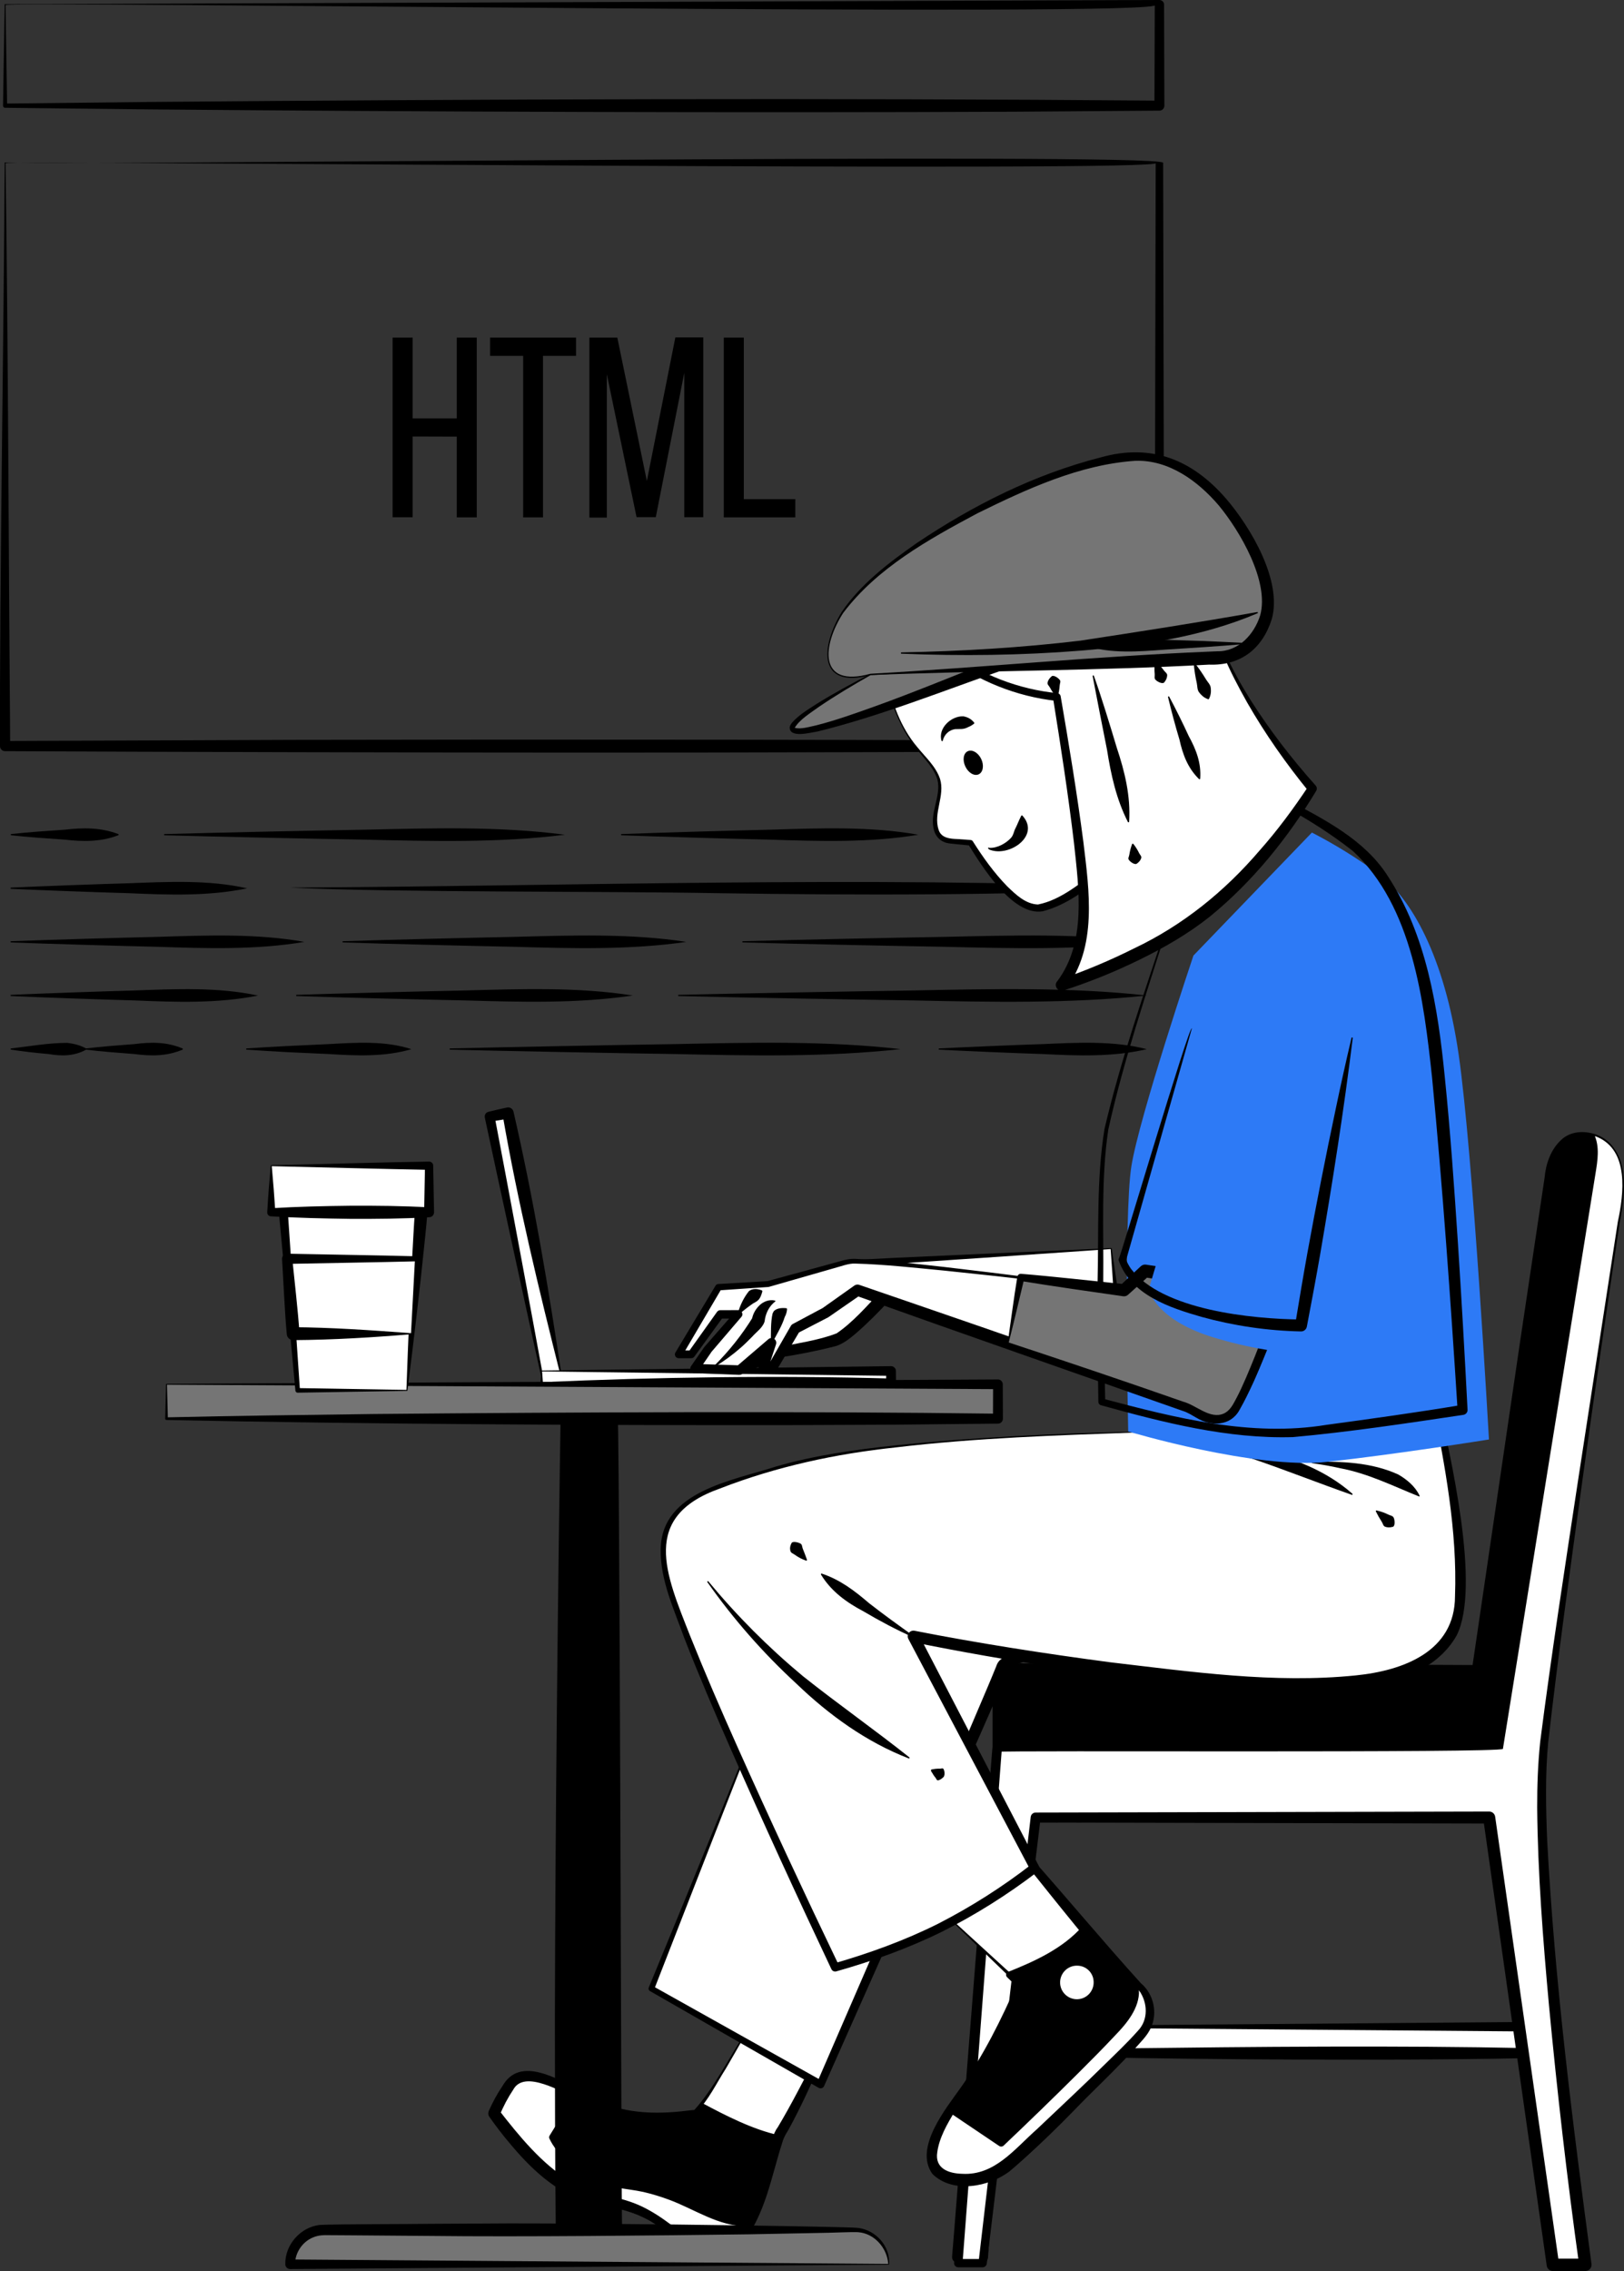 <svg width="420" height="587" viewBox="0 0 420 587" fill="none" xmlns="http://www.w3.org/2000/svg">
<rect x="0" y="0" width="420" height="587" fill="#333333" stroke="none"/>
<g clip-path="url(#clip0_1185_609)">
<path d="M1.203 1.092L299.848 0C300.506 0 301.052 0.53 301.052 1.204C301.052 1.204 301.132 27.299 301.132 27.315C301.132 28.021 300.555 28.599 299.848 28.599L262.532 28.872C191.414 29.193 109.959 28.904 38.632 28.278C38.632 28.278 1.316 27.861 1.3 27.861C1.011 27.861 0.786 27.62 0.786 27.331L1.203 1.124V1.124V1.092ZM1.428 1.317L1.845 27.299L1.316 26.769L38.632 26.351C123.152 25.613 215.505 25.307 299.848 26.014L298.564 27.299L298.645 1.204C306.028 4.56 -0.097 0.241 1.444 1.317H1.428Z" fill="black"/>
<path d="M1.204 41.976C2.167 42.923 301.004 39.294 300.812 42.088L301.133 192.84C301.133 193.547 300.555 194.125 299.849 194.125C262.612 194.318 187.803 194.559 150.582 194.527C113.41 194.527 38.472 194.366 1.3 194.157C0.578 194.157 -0.016 193.563 6.45159e-05 192.84C-0.112 148.986 1.011 86.392 1.204 41.976ZM1.429 42.2C2.103 86.585 2.263 149.179 2.632 192.84L1.316 191.524L75.949 191.235C142.429 191.09 233.369 191.17 299.849 191.556L298.565 192.84L298.886 42.088C304.84 44.609 0.145 41.446 1.429 42.2H1.445H1.429Z" fill="black"/>
<path d="M247.525 215.579C253.624 215.225 265.886 214.663 271.985 214.455C280.123 214.053 288.774 213.555 296.574 215.771C285.002 218.71 271.632 216.719 259.755 216.542L247.525 215.9C247.332 215.9 247.316 215.579 247.525 215.579Z" fill="black"/>
<path d="M160.742 215.579C170.292 215.225 189.504 214.663 199.054 214.455C211.813 214.069 225.023 213.539 237.51 215.755C224.91 217.859 211.845 217.441 199.054 217.024C189.504 216.815 170.276 216.253 160.742 215.9C160.549 215.9 160.533 215.579 160.742 215.579V215.579Z" fill="black"/>
<path d="M42.565 215.579C55.453 215.225 81.374 214.663 94.263 214.455C111.484 214.069 129.14 213.523 146.105 215.755C129.043 217.891 111.516 217.441 94.263 217.024C81.39 216.815 55.437 216.253 42.565 215.9C42.373 215.9 42.356 215.579 42.565 215.579V215.579Z" fill="black"/>
<path d="M2.873 215.579C6.853 215.129 12.648 214.728 16.724 214.455C21.427 213.909 26.017 213.844 30.576 215.579C30.72 215.627 30.72 215.852 30.576 215.9C26.017 217.634 21.427 217.57 16.74 217.024C12.664 216.751 6.902 216.349 2.905 215.9C2.729 215.9 2.712 215.595 2.905 215.579H2.873Z" fill="black"/>
<path d="M74.874 229.421C146.714 229.067 224.895 226.337 296.446 229.421C296.639 229.421 296.639 229.742 296.446 229.742C259.531 231.46 222.599 231.412 185.668 230.866C158.399 230.336 101.132 230.705 74.89 229.421H74.874Z" fill="black"/>
<path d="M2.873 229.421C10.464 229.067 25.744 228.505 33.336 228.296C43.48 227.911 54.089 227.381 63.927 229.613C53.944 231.685 43.512 231.315 33.336 230.866C25.744 230.657 10.448 230.095 2.873 229.742C2.68 229.742 2.664 229.421 2.873 229.421V229.421Z" fill="black"/>
<path d="M192.12 243.279C205.137 242.925 231.283 242.363 244.283 242.155C261.666 241.769 279.465 241.223 296.591 243.455C279.369 245.591 261.682 245.141 244.283 244.724C231.299 244.515 205.105 243.953 192.12 243.6C191.928 243.6 191.912 243.279 192.12 243.279V243.279Z" fill="black"/>
<path d="M88.725 243.279C99.784 242.925 121.981 242.363 133.04 242.155C147.806 241.769 163.005 241.223 177.499 243.455C162.893 245.575 147.838 245.141 133.04 244.724C121.997 244.515 99.752 243.953 88.725 243.6C88.533 243.6 88.517 243.279 88.725 243.279V243.279Z" fill="black"/>
<path d="M2.873 243.279C12.31 242.925 31.281 242.363 40.719 242.155C53.318 241.769 66.383 241.239 78.71 243.455C66.271 245.559 53.366 245.141 40.719 244.724C31.297 244.515 12.294 243.953 2.873 243.6C2.68 243.6 2.664 243.279 2.873 243.279V243.279Z" fill="black"/>
<path d="M175.508 257.137C190.595 256.783 220.898 256.221 235.985 256.013C256.08 255.611 276.768 255.113 296.606 257.313C276.688 259.433 256.112 259.015 235.985 258.582C220.93 258.373 190.563 257.811 175.508 257.458C175.315 257.458 175.299 257.137 175.508 257.137V257.137Z" fill="black"/>
<path d="M76.719 257.137C87.537 256.783 109.285 256.221 120.119 256.013C134.564 255.627 149.459 255.081 163.647 257.313C149.346 259.433 134.596 258.999 120.119 258.582C109.317 258.373 87.537 257.811 76.719 257.458C76.527 257.458 76.511 257.137 76.719 257.137V257.137Z" fill="black"/>
<path d="M2.873 257.137C10.818 256.783 26.771 256.221 34.732 256.013C45.341 255.627 56.416 255.097 66.72 257.329C56.272 259.417 45.373 259.032 34.732 258.582C26.803 258.373 10.818 257.811 2.873 257.458C2.68 257.458 2.664 257.137 2.873 257.137V257.137Z" fill="black"/>
<path d="M242.902 270.995C249.579 270.641 262.997 270.079 269.674 269.871C278.582 269.485 287.987 268.955 296.574 271.187C287.811 273.243 278.63 272.89 269.674 272.44C262.997 272.231 249.563 271.669 242.902 271.316C242.71 271.316 242.694 270.995 242.902 270.995V270.995Z" fill="black"/>
<path d="M116.427 270.995C130.937 270.641 160.084 270.079 174.593 269.871C193.917 269.469 213.836 268.971 232.887 271.171C213.739 273.275 193.934 272.873 174.593 272.44C160.116 272.231 130.921 271.669 116.427 271.316C116.235 271.316 116.219 270.995 116.427 270.995V270.995Z" fill="black"/>
<path d="M63.799 270.995C69.914 270.545 78.806 270.144 85.033 269.871C92.095 269.469 99.687 268.971 106.396 271.187C99.478 273.211 92.16 272.89 85.033 272.44L74.408 271.958C70.861 271.749 67.33 271.573 63.799 271.316C63.622 271.316 63.59 271.011 63.799 270.995V270.995Z" fill="black"/>
<path d="M22.262 270.995C25.857 270.545 31.073 270.144 34.733 269.871C38.97 269.325 43.111 269.26 47.188 270.995C47.332 271.043 47.332 271.268 47.188 271.316C43.095 273.05 38.97 272.986 34.733 272.44C31.057 272.167 25.873 271.765 22.278 271.316C22.101 271.3 22.085 271.011 22.278 270.995H22.262Z" fill="black"/>
<path d="M2.873 270.995C7.704 270.433 12.583 269.55 17.414 269.55C19.035 269.758 20.64 270.112 22.261 270.995C22.39 271.059 22.39 271.252 22.261 271.316C19.115 273.034 15.905 273.002 12.567 272.44C9.325 272.167 6.099 271.798 2.873 271.316C2.696 271.3 2.696 271.011 2.873 270.995V270.995Z" fill="black"/>
<path d="M106.717 112.823V133.699H101.533V87.259H106.717V108.135H118.129V87.259H123.297V133.731H118.129V112.856L106.717 112.823Z" fill="black"/>
<path d="M135.303 133.731V91.98H126.748V87.259H148.977V91.98H140.423V133.731H135.303Z" fill="black"/>
<path d="M169.602 133.667H164.626L156.938 96.733V133.779H152.428V87.259H159.651L167.291 124.321L174.658 87.211H181.88V133.683H176.969V96.364L169.602 133.667V133.667Z" fill="black"/>
<path d="M187.193 133.731V87.259H192.361V129.01H205.683V133.731H187.193V133.731Z" fill="black"/>
<path d="M145.125 355.717L140.375 356.648L126.62 288.61L131.37 287.679L145.125 355.717Z" fill="white"/>
<path d="M145.27 355.813L140.439 356.889C140.31 356.921 140.182 356.825 140.15 356.696C136.41 339.803 128.995 305.776 125.384 288.867C125.239 288.193 125.656 287.534 126.314 287.374C127.903 286.988 129.508 286.603 131.113 286.266C131.9 286.089 132.67 286.619 132.815 287.406C137.999 309.919 141.883 333.075 145.286 355.813H145.27ZM144.997 355.636C139.315 333.043 133.922 310.835 129.958 287.984L131.659 289.124C130.07 289.397 128.481 289.654 126.876 289.895L127.887 288.386C131.13 305.375 137.517 339.611 140.615 356.632L140.326 356.439L144.997 355.652V355.636Z" fill="black"/>
<path d="M230.448 354.368H140.085V357.596H230.448V354.368Z" fill="white"/>
<path d="M139.973 354.255L230.448 353.115C231.138 353.115 231.7 353.677 231.7 354.368L231.732 357.596C231.732 358.302 231.154 358.88 230.448 358.88C208.7 359.603 184.544 359.25 162.684 358.8C155.14 358.559 147.597 358.334 140.053 357.949C139.877 357.949 139.732 357.788 139.748 357.612L139.973 354.272V354.255ZM140.198 354.48L140.422 357.596L140.085 357.258C169.714 355.942 200.819 355.492 230.448 356.311L229.164 357.596L229.196 354.368L230.448 355.62L140.198 354.48Z" fill="black"/>
<path d="M395.074 523.86H255.454V530.685H395.074V523.86Z" fill="white"/>
<path d="M255.342 523.748L395.074 522.624C395.748 522.624 396.31 523.17 396.31 523.844C396.31 523.86 396.358 530.669 396.358 530.685C396.358 531.391 395.78 531.969 395.074 531.969C383.438 532.226 371.801 532.307 360.165 532.355C326.604 532.435 288.999 532.098 255.454 531.086C255.229 531.086 255.053 530.909 255.053 530.685C255.117 528.308 255.245 525.98 255.342 523.748V523.748ZM255.566 523.972L255.855 530.685L255.454 530.283C267.09 529.898 278.727 529.705 290.363 529.448C324.213 529.031 361.417 528.677 395.074 529.384L393.79 530.669L393.838 523.844L395.074 525.08L255.566 523.956V523.972Z" fill="black"/>
<path d="M416.148 313.565C416.148 313.565 402.923 418.455 399.263 450.957C395.604 483.458 409.985 585.491 409.985 585.491H401.591L385.107 469.873H261.938L254.058 583.419H247.766L258.327 451.487V437.147C258.327 434.064 260.831 431.559 263.913 431.559H381.913L400.387 302.035C400.387 302.035 402.473 289.975 412.954 293.653C423.435 297.33 416.148 313.565 416.148 313.565V313.565Z" fill="black"/>
<path d="M416.309 313.613C415.394 325.078 397.658 458.07 399.215 466.405C399.52 483.362 400.965 500.672 402.602 517.517C404.865 540.191 407.625 562.817 410.787 585.378C410.852 585.812 410.547 586.229 410.097 586.293H409.985H401.591C401.173 586.293 400.836 585.988 400.772 585.587L384.08 470.002L385.091 470.885L261.922 471.11L263.158 469.953L255.518 583.515C255.47 584.302 254.796 584.896 254.026 584.913H247.734C246.867 584.913 246.161 584.158 246.225 583.291C246.289 583.323 256.674 450.909 256.69 451.471C256.69 448.548 256.69 441.065 256.69 438.239C256.257 433.229 260.012 429.503 265.02 429.937C293.589 429.937 352.702 430.258 381.865 430.37L380.693 431.382L393.132 346.74L399.456 304.444C399.761 300.927 401.013 297.137 403.789 294.6C406.598 291.967 410.996 292.175 414.222 293.893C421.3 297.78 418.732 307.575 416.244 313.597L416.309 313.613ZM416.004 313.532C418.764 306.949 420.851 295.547 411.542 293.653C405.876 292.031 401.863 296.848 400.9 302.003L400.547 304.636L394.801 347.013L383.085 431.735C383.004 432.329 382.491 432.747 381.913 432.747C353.665 432.843 294.921 433.164 267.267 433.181H265.068H263.961C263.672 433.181 263.431 433.213 263.158 433.261C261.328 433.582 259.9 435.316 259.932 437.179V438.287V442.703V451.519V451.647L249.275 583.58L247.766 581.958H254.058L252.565 583.339L260.686 469.809C260.735 469.15 261.28 468.653 261.922 468.653L385.091 468.877C385.605 468.877 386.038 469.263 386.102 469.761L402.377 585.41L401.558 584.704H409.953L409.15 585.635C406.101 563.025 403.436 540.384 401.27 517.662C399.697 500.785 398.348 483.41 398.108 466.421C396.117 463.097 415.249 321.995 415.939 313.532H416.004Z" fill="black"/>
<path d="M413.002 293.653C412.729 293.54 412.456 293.46 412.167 293.38C412.97 294.985 413.451 297.78 412.488 303.014C410.386 314.56 388.253 451.952 388.253 451.952H258.247L247.83 584.945H254.122L267.829 469.777H385.123L401.606 585.394H410.001C410.001 585.394 395.556 483.378 399.279 450.86C403.003 418.343 418.636 315.861 418.636 315.861C418.636 315.861 423.499 297.314 413.002 293.653V293.653Z" fill="white"/>
<path d="M412.954 293.813L412.135 293.54L412.328 293.315C413.756 296.463 413.163 300.028 412.633 303.303C406.1 343.673 395.267 411.02 388.686 452.033C388.654 453.157 258.696 452.386 258.263 452.803L259.097 452.033L248.921 585.041L247.846 583.885H254.138L253.062 584.832L266.561 469.632C266.641 468.974 267.203 468.492 267.845 468.492L385.139 468.235C385.925 468.235 386.567 468.813 386.68 469.568L403.211 585.186L401.622 583.805H410.017L408.428 585.635C405.282 563.186 402.714 540.705 400.579 518.143C399.054 501.379 397.69 484.1 397.546 467.223C397.53 461.523 397.738 455.806 398.332 450.138C401.221 427.657 404.688 405.304 408.075 382.935L418.395 315.845C419.968 308.538 421.364 297.282 412.954 293.829V293.813ZM413.066 293.508C421.717 296.912 420.433 308.587 418.892 315.909C415.586 338.294 412.264 360.679 409.182 383.096C406.1 405.513 402.955 427.93 400.387 450.379C399.616 458.488 399.793 467.48 400.13 475.638C402.056 512.298 406.726 548.814 411.59 585.169C411.734 586.117 410.964 587 410.001 587H401.606C400.804 587 400.13 586.406 400.017 585.619L383.582 470.002L385.123 471.334L267.829 471.077L269.113 469.937L255.197 585.073C255.133 585.619 254.667 586.037 254.122 586.037H247.83C247.204 586.037 246.707 585.507 246.755 584.88L257.412 451.904C257.444 451.471 257.813 451.133 258.247 451.133L388.253 451.551L387.835 451.904C394.593 410.715 405.651 343.866 412.28 303.255C412.809 300.044 413.403 296.527 412.023 293.46C411.959 293.348 412.087 293.187 412.216 293.235L413.066 293.508V293.508Z" fill="black"/>
<path d="M287.378 322.718L221.781 326.443L192.521 343.368L186.743 353.276L191.269 354.095L201.59 349.55C201.59 349.55 213.146 347.495 216.452 346.259C219.758 345.022 228.795 335.098 228.795 335.098L289.785 345.006L287.378 322.718V322.718Z" fill="white"/>
<path d="M287.281 322.846C287.281 322.846 220.561 327.471 222.214 327.182L193.083 344.332L193.484 343.93L187.787 353.886L186.968 352.104L191.494 352.891L190.772 352.971L201.044 348.33C206.1 347.142 211.541 346.516 216.372 344.637C220.545 341.794 224.092 337.684 227.575 334.006C227.96 333.589 228.522 333.412 229.035 333.492C243.753 335.741 259.98 338.647 274.714 341.281C279.786 342.164 284.842 343.175 289.898 344.107L288.838 345.118C288.212 337.892 287.811 330.522 287.233 322.846H287.281ZM287.49 322.605C288.517 329.799 289.721 337.282 290.7 344.91C290.764 345.408 290.411 345.857 289.914 345.921C284.713 345.279 279.513 344.54 274.329 343.786C259.483 341.618 243.224 339.225 228.522 336.704L229.982 336.19C227.19 339.161 224.381 342.035 221.283 344.701C219.791 345.986 217.672 347.656 215.65 348.057C211.557 349.133 205.105 350.369 202.119 350.771L191.751 355.219C191.526 355.315 191.269 355.347 191.029 355.299L186.503 354.448C185.7 354.32 185.251 353.356 185.684 352.666L191.542 342.806C191.639 342.629 191.783 342.501 191.944 342.405L221.331 325.704C221.588 325.399 287.121 322.702 287.458 322.589L287.49 322.605Z" fill="black"/>
<path d="M192.762 525.546C192.762 525.546 181.206 545.779 179.553 545.779C177.899 545.779 164.514 548.75 153.872 543.387C143.231 538.023 135.302 533.896 131.996 538.842C130.343 541.155 128.963 543.644 127.871 546.277C127.871 546.277 137.774 560.312 146.858 565.258C155.943 570.203 159.827 567.65 169.329 573.014C178.83 578.377 179.649 582.504 187.481 580.866C195.314 579.228 199.872 554.033 201.926 551.143C203.981 548.252 211.781 532.146 211.781 532.146L192.762 525.546Z" fill="white"/>
<path d="M192.826 525.707C192.906 525.691 192.858 525.707 192.826 525.771L192.746 525.915L192.585 526.205C191.317 528.485 189.07 532.339 187.738 534.635C185.282 538.473 183.276 542.776 180.034 546.052C179.858 546.213 179.44 546.229 179.232 546.245L177.964 546.422C172.795 547.192 167.515 547.465 162.299 546.678C153.632 545.603 146.602 539.34 138.143 537.686C136.57 537.429 134.933 537.461 133.826 538.296C132.799 539.083 131.884 540.737 131.033 542.134C130.198 543.595 129.46 545.105 128.818 546.662L128.706 545.683C136.362 555.848 145.59 566.43 159.041 567.795C164.385 568.662 169.569 571.103 174.047 574.122C178.253 576.851 181.735 580.802 187.016 579.244C188.669 578.939 190.29 576.884 191.51 574.78C195.218 568.1 197.127 560.199 199.679 552.829C199.984 551.978 200.546 550.581 201.124 549.874C204.655 543.981 207.753 537.814 210.979 531.728L211.492 532.965C206.212 530.942 198.203 527.81 192.826 525.675V525.707ZM192.714 525.402L202.28 528.276C205.522 529.239 208.796 530.251 212.086 531.311C212.552 531.455 212.792 531.953 212.648 532.403C209.871 538.473 207.159 544.575 203.933 550.452C203.243 551.592 202.681 552.459 202.328 553.76C199.455 562.608 197.978 572.419 191.863 579.983C188.942 583.483 182.698 583.66 178.878 581.348C174.24 578.345 170.629 575.005 165.717 572.821C160.983 570.46 155.638 570.38 150.646 568.405C148.094 567.409 145.639 566.125 143.408 564.503C136.923 559.637 131.771 553.375 127.037 546.871C126.828 546.582 126.796 546.213 126.924 545.892C128.497 542.6 129.926 539.228 132.75 536.771C138.4 533.35 147.661 539.725 152.941 542.102C160.485 546.357 169.425 546.598 177.835 545.538C178.076 545.522 179.28 545.362 179.504 545.378C179.649 545.33 179.456 545.41 179.585 545.346C184.464 539.998 188.749 531.568 192.714 525.434V525.402Z" fill="black"/>
<path d="M181.543 543.692C180.596 544.976 179.938 545.779 179.553 545.779C177.948 545.779 164.514 548.75 153.873 543.387C143.232 538.023 135.303 533.896 131.996 538.842C130.343 541.155 128.963 543.644 127.872 546.277C127.872 546.277 137.775 560.312 146.859 565.258C155.943 570.203 159.827 567.65 169.329 573.014C178.831 578.377 179.649 582.504 187.482 580.866C194.432 579.389 198.717 559.493 201.124 552.941C193.998 551.11 186.358 546.759 181.543 543.692V543.692Z" fill="black"/>
<path d="M181.575 543.852C181.222 544.479 180.387 545.731 179.617 545.972C178.012 546.132 176.439 546.422 174.834 546.582C167.162 547.417 159.009 546.919 152.091 543.13C149.78 542.006 147.469 540.898 145.141 539.886C141.626 538.569 137.502 536.337 133.922 538.104C131.499 540.32 130.086 543.676 128.754 546.646L128.658 545.731C136.185 555.575 145.157 566.141 158.206 567.634C164.787 568.582 171.03 571.729 176.343 575.663C179.649 578.184 182.651 580.384 186.808 579.324C193.581 577.446 197.32 559.011 200.129 552.588L200.867 553.985C193.837 551.817 187.45 548.188 181.575 543.852V543.852ZM181.511 543.531C187.738 546.855 194.512 550.34 201.381 551.897C202.007 552.026 202.344 552.716 202.119 553.294C200.9 557.309 199.872 561.548 198.556 565.691C196.807 570.814 195.186 576.659 191.029 580.721C189.103 582.52 186.406 582.889 183.806 582.857C177.819 582.472 174.112 577.237 169.201 574.716C161.93 569.786 152.492 570.637 145.206 565.675C141.386 563.266 138.24 560.167 135.287 556.972C132.333 553.76 129.637 550.372 127.085 546.807C126.892 546.534 126.86 546.181 126.989 545.892C132.012 534.892 134.548 533.527 145.703 538.617C148.046 539.709 150.342 540.898 152.621 542.086C159.282 545.972 167.226 546.662 174.786 546.052C176.375 545.94 177.98 545.683 179.569 545.57C180.404 545.169 180.805 544.222 181.511 543.531V543.531Z" fill="black"/>
<path d="M187.385 580.866C187.626 580.802 187.851 580.737 188.075 580.641C188.156 580.609 188.236 580.577 188.3 580.545L188.749 580.32L189.006 580.159L189.407 579.886L189.664 579.678L190.05 579.34L190.29 579.099C190.435 578.971 190.563 578.826 190.691 578.682L190.916 578.425C191.045 578.264 191.189 578.104 191.317 577.927L191.51 577.686L191.976 577.012L192.088 576.851C192.409 576.37 192.714 575.84 193.019 575.246C184.994 575.246 179.537 570.187 170.886 567.217C160.164 563.507 159.554 566.494 151.722 561.114C143.889 555.735 143.055 552.459 143.055 552.459L150.004 541.476C141.225 537.14 134.821 534.474 131.916 538.826C130.263 541.138 128.882 543.627 127.791 546.261C127.791 546.261 137.694 560.296 146.778 565.241C155.863 570.187 159.747 567.634 169.249 572.997C178.75 578.361 179.553 582.504 187.385 580.866Z" fill="white"/>
<path d="M187.353 580.705C189.985 579.999 191.59 577.461 192.874 575.165L193.019 575.406C185.78 575.438 179.649 571.022 173.101 568.597C170.918 567.779 168.687 567.104 166.44 566.574C161.882 565.563 156.681 565.659 152.701 562.801C148.656 560.071 144.194 557.325 142.06 552.716C141.979 552.459 142.011 552.202 142.14 551.994L142.188 551.913L149.025 540.849L149.491 542.519C145.334 540.849 135.672 534.795 132.751 540.095C131.338 542.214 130.134 544.478 129.187 546.855L129.027 545.394C134.307 552.17 140.037 559.204 147.356 563.732C152.444 566.96 158.254 567.297 163.888 569.416C169.618 571.568 174.256 575.631 179.023 579.212C181.415 581.059 184.464 581.332 187.353 580.721V580.705ZM187.417 581.026C184.48 581.765 181.222 581.508 178.654 579.774C173.743 576.514 168.863 573.029 163.198 571.408C160.453 570.557 157.564 570.332 154.547 569.705C145.221 568.052 137.951 561.291 132.109 554.322C130.134 552.01 128.305 549.633 126.539 547.112C126.234 546.678 126.202 546.132 126.395 545.667C127.374 543.419 128.545 541.251 129.926 539.227C134.548 531.038 144.563 537.734 150.55 540.432C151.16 540.737 151.369 541.524 151 542.086L143.937 552.989L144.066 552.186C146.056 556.104 150.085 558.834 153.632 561.307C157.548 564.182 162.235 564.037 166.761 565.273C176.054 567.233 183.373 574.844 193.035 575.069C193.147 575.069 193.244 575.197 193.179 575.31C191.863 577.67 190.178 580.288 187.433 581.01L187.417 581.026Z" fill="black"/>
<path d="M205.137 422.341L168.446 513.984L212.183 538.762C212.183 538.762 258.728 433.084 259.21 431.013C259.691 428.941 267.877 426.886 267.877 426.886L301.261 431.446C301.261 431.446 250.928 409.158 236.082 405.85C221.235 402.542 211.316 405.015 205.137 422.341V422.341Z" fill="white"/>
<path d="M205.297 422.405C194.897 447.986 179.328 488.291 169.152 514.273L168.831 513.342L212.696 537.895L211.284 538.36L236.627 479.925C240.816 470.194 251.457 445.449 255.438 436.023C255.903 434.915 257.236 431.751 257.669 430.643C257.829 430.081 258.166 429.535 258.552 429.15C261.184 426.918 264.346 426.243 267.492 425.28C278.839 426.42 290.154 428.379 301.486 429.824L300.619 432.907C283.927 425.521 267.203 418.054 250.222 411.342C231.603 403.907 213.419 398.672 205.297 422.389V422.405ZM204.992 422.293C212.696 398.206 231.732 402.815 250.832 409.672C268.15 415.741 285.083 422.711 301.919 429.985C303.588 430.724 302.882 433.341 301.052 433.068C289.93 431.559 278.791 430.113 267.668 428.524L268.294 428.491C265.662 429.246 262.805 429.969 260.831 431.446C260.831 431.478 260.734 431.543 260.751 431.526C260.767 431.51 260.783 431.478 260.783 431.446C260.783 431.446 260.783 431.398 260.783 431.414L260.734 431.542C260.237 432.94 258.937 435.91 258.343 437.291C246.803 463.675 224.991 512.411 213.13 539.179C212.905 539.725 212.231 539.95 211.717 539.645L168.109 514.643C167.772 514.466 167.644 514.048 167.788 513.711C178.51 487.794 194.768 448.034 205.024 422.293H204.992Z" fill="black"/>
<path d="M243.224 493.623L263.864 513.021C263.864 513.021 256.85 530.364 248.601 541.508C240.351 552.652 239.516 559.172 243.224 561.725C246.931 564.278 254.363 563.796 259.274 560.488C264.185 557.18 292.273 529.528 295.579 524.583C297.778 521.098 297.088 516.538 293.974 513.856C292.739 513.021 265.517 480.407 265.517 480.407L243.224 493.623V493.623Z" fill="white"/>
<path d="M243.384 493.639L264.185 512.668C264.33 512.796 264.362 513.021 264.298 513.197C262.179 518.448 259.836 523.571 257.268 528.597C254.683 533.607 251.827 538.569 248.472 543.114C245.134 548.092 236.755 560.312 247.012 562.078C255.935 563.7 261.794 557.036 267.636 551.448C271.697 547.562 275.661 543.595 279.593 539.597C283.51 535.582 287.426 531.536 291.133 527.393C292.401 525.883 293.878 524.518 294.664 522.816C296.125 519.685 294.408 516.12 292.289 514.53C282.916 503.868 273.558 492.145 264.715 481.081L266.031 481.306C259.627 484.807 249.949 490.122 243.368 493.655L243.384 493.639ZM243.063 493.607L253.801 486.654C257.444 484.261 261.216 481.9 264.988 479.524C265.421 479.251 265.999 479.363 266.304 479.749C275.789 490.395 285.452 502.021 295.05 512.603C298.34 515.333 299.447 520.247 297.65 524.117C296.687 526.253 294.937 527.858 293.493 529.528C289.625 533.704 285.612 537.654 281.584 541.604C277.555 545.554 273.462 549.424 269.337 553.278C262.821 559.396 256.465 566.028 246.61 564.133C234.38 561.853 242.582 548.075 247.108 542.134C253.849 533.174 258.937 523.089 263.415 512.828L263.527 513.342L243.047 493.575L243.063 493.607Z" fill="black"/>
<path d="M295.627 524.583C297.826 521.098 297.136 516.538 294.022 513.856C293.444 513.454 287.04 505.955 280.444 498.151C274.409 505.458 263.511 509.536 261.103 510.387L263.912 513.021C263.912 513.021 256.898 530.363 248.648 541.508C240.399 552.652 239.564 559.172 243.272 561.725C246.979 564.278 254.411 563.796 259.322 560.488C264.233 557.18 292.321 529.528 295.627 524.583Z" fill="black"/>
<path d="M295.499 524.502C297.65 521.21 296.943 516.489 293.926 513.984C292.69 512.796 291.534 511.431 290.379 510.163C288.18 507.69 282.29 501.074 280.026 498.521H280.893C278.405 501.588 275.276 504.077 271.969 506.132C268.647 508.203 265.1 509.873 261.424 511.238L261.745 509.713L264.586 512.314C264.875 512.587 264.955 513.005 264.827 513.358C260.863 522.961 256.481 532.323 250.639 540.946C247.75 545.057 244.829 549.216 243.304 553.937C240.062 563.042 250.751 562.608 256.256 560.296C258.519 559.38 260.237 557.742 262.082 556.153C265.918 552.829 269.706 549.36 273.542 545.956C281.07 539.035 289.015 532.387 295.531 524.502H295.499ZM295.772 524.679C293.155 528.324 288.613 532.917 285.644 536.353C277.763 544.912 270.091 553.648 261.168 561.163C255.839 565.29 246.369 567.088 241.121 561.885C236.274 555.077 244.78 544.848 248.52 539.517C254.346 531.263 258.953 522.013 263.029 512.7L263.254 513.743L260.477 511.078C260.108 510.741 260.092 510.146 260.445 509.793C267.523 506.983 274.906 503.659 280.026 497.798C280.251 497.541 280.668 497.557 280.877 497.814L287.41 505.875C289.32 508.203 292.096 511.592 294.119 513.743C297.264 516.361 298.003 521.259 295.772 524.695V524.679Z" fill="black"/>
<path d="M294.504 514.305C294.295 517.148 293.252 519.862 291.503 522.11C286.559 528.292 258.905 553.888 258.905 553.888L246.065 545.024C240.158 554.049 239.853 559.477 243.144 561.725C246.867 564.214 254.282 563.796 259.194 560.488C264.105 557.18 292.193 529.528 295.499 524.583C297.586 521.339 297.184 517.083 294.504 514.305V514.305Z" fill="white"/>
<path d="M294.568 514.466C294.712 519.026 291.422 522.993 288.405 526.092C285.323 529.384 282.145 532.579 278.951 535.759C272.563 542.118 266.095 548.38 259.563 554.579C259.242 554.884 258.76 554.916 258.407 554.675C258.391 554.675 245.471 545.956 245.438 545.94L247.011 545.635C244.925 548.991 242.903 552.604 242.405 556.249C241.699 560.472 245.294 561.789 248.825 561.869C257.235 562.367 262.387 555.446 268.117 550.388C273.992 544.8 279.962 539.276 285.74 533.575C288.629 530.749 291.615 527.923 294.247 524.952C297.056 522.077 296.831 517.597 294.584 514.466H294.568ZM294.456 514.161C297.971 516.843 298.243 522.591 295.483 525.931C292.947 529.255 290.234 532.258 287.49 535.309C279.015 544.254 270.701 553.15 261.152 561.034C255.839 564.968 248.039 566.381 242.18 562.688C236.531 557.646 242.084 549.36 245.134 544.43C245.471 543.9 246.193 543.756 246.706 544.125L259.45 553.134L258.279 553.214C264.923 547.16 271.584 541.09 278.149 534.94C281.423 531.857 284.697 528.774 287.875 525.578C291.342 522.334 293.894 519.01 294.472 514.161H294.456Z" fill="black"/>
<path d="M282.836 512.202C282.948 514.594 281.102 516.634 278.711 516.746C276.319 516.859 274.281 515.012 274.168 512.619C274.056 510.227 275.902 508.187 278.293 508.075C278.358 508.075 278.422 508.075 278.502 508.075C280.829 508.027 282.771 509.873 282.836 512.202V512.202Z" fill="white"/>
<path d="M296.044 363.184L293.974 370.201C293.974 370.201 231.683 371.02 204.446 378.455C177.209 385.89 169.794 390.017 171.848 405.288C173.903 420.559 216.002 508.525 216.002 508.525C224.477 506.148 232.743 503.113 240.752 499.452C250.221 494.827 259.209 489.255 267.572 482.832L236.21 422.968C236.21 422.968 272.114 430.402 312.127 434.112C352.14 437.821 369.073 433.694 375.669 421.731C382.266 409.768 371.127 361.883 371.127 361.883L296.462 359.394L296.044 363.184V363.184Z" fill="white"/>
<path d="M296.205 363.216L294.135 370.249C273.398 370.988 252.356 371.646 231.651 374.119C216.163 375.757 200.787 379.065 186.262 384.717C165.525 392.024 172.186 406.845 178.413 422.662C182.281 432.313 186.406 441.868 190.659 451.374C199.15 470.387 207.978 489.271 216.982 508.043L215.73 507.481C224.91 504.831 234.043 501.523 242.582 497.252C251.12 492.884 259.242 487.713 266.833 481.836L266.496 483.378L234.926 423.626C234.54 422.919 234.813 422.02 235.536 421.651C235.857 421.49 236.194 421.442 236.515 421.506C253.239 424.782 270.156 427.4 287.073 429.648C308.179 432.121 329.461 435.188 350.599 433.052C362.829 431.832 376.279 426.918 376.295 412.578C376.921 395.717 373.663 378.583 370.357 362.027L371.111 362.654C352.477 361.819 315.096 360.213 296.462 359.538L296.655 359.378L296.205 363.184V363.216ZM295.884 363.151L296.269 359.378C296.269 359.282 296.366 359.217 296.462 359.217C315.048 359.795 352.557 360.695 371.143 361.08C371.512 361.08 371.817 361.353 371.898 361.706C374.979 376.062 383.068 409.961 376.729 422.711C366.071 441.547 330.633 436.906 312.207 435.734C286.575 433.309 261.152 429.519 235.905 424.413L237.494 422.293L268.647 482.27C268.92 482.8 268.775 483.458 268.31 483.811C260.574 489.721 252.292 494.939 243.593 499.307C234.829 503.627 225.649 506.887 216.275 509.552C215.778 509.697 215.248 509.44 215.024 508.99C206.116 490.138 197.417 471.206 189.006 452.113C184.817 442.574 180.708 432.988 176.92 423.257C174.304 415.934 170.741 408.451 170.87 400.486C171.03 385.392 189.472 382.726 200.771 379.033C210.818 376.126 221.203 374.697 231.555 373.589C252.292 371.47 273.109 370.49 293.942 370.056L293.798 370.169L295.868 363.168L295.884 363.151Z" fill="black"/>
<path d="M208.459 403.377C207.432 403.024 206.453 402.526 205.586 401.883C205.153 401.562 204.495 401.402 204.399 400.824C204.27 400.278 204.27 399.635 204.768 398.752C205.297 398.254 206.838 398.832 207.031 398.977C207.48 399.218 207.416 399.828 207.609 400.278C207.946 401.065 208.395 402.317 208.7 403.152C208.748 403.281 208.604 403.425 208.475 403.377H208.459Z" fill="black"/>
<path d="M236.145 423.176C231.716 421.217 227.462 418.937 223.289 416.48C218.94 414.184 214.959 411.326 212.327 406.99C212.247 406.861 212.375 406.685 212.52 406.733C217.286 408.323 221.01 411.165 224.718 414.344C228.489 417.299 232.39 420.093 236.29 422.887C236.434 422.984 236.29 423.257 236.129 423.16L236.145 423.176Z" fill="black"/>
<path d="M240.912 457.364C241.635 457.219 242.341 457.123 243.063 457.155C243.4 457.155 243.866 456.914 244.026 457.268C244.187 457.492 244.476 458.568 244.074 459.259C243.416 459.917 242.983 460.094 242.614 460.158C242.229 460.238 242.148 459.724 241.924 459.467C241.699 459.211 241.506 458.938 241.314 458.632C241.217 458.327 240.447 457.589 240.912 457.364Z" fill="black"/>
<path d="M183.196 408.74C190.579 417.652 198.765 425.858 207.656 433.245C216.725 440.455 226.066 446.99 235.182 454.233C235.327 454.329 235.182 454.586 235.022 454.506C224.044 450.266 214.397 443.281 205.955 435.172C197.368 427.271 189.632 418.455 182.939 408.933C182.827 408.788 183.068 408.58 183.196 408.74V408.74Z" fill="black"/>
<path d="M356.04 390.418C357.099 390.659 358.127 391.012 359.09 391.494C359.555 391.735 360.229 391.767 360.438 392.297C360.614 392.554 360.935 394.192 360.293 394.625C359.314 394.898 358.737 394.802 358.239 394.625C357.725 394.465 357.661 393.838 357.388 393.405C357.116 392.987 356.843 392.538 356.586 392.088C356.345 391.606 356.072 391.173 355.832 390.659C355.767 390.53 355.896 390.37 356.024 390.402L356.04 390.418Z" fill="black"/>
<path d="M298.115 370.859C307.2 371.229 316.204 372.642 325.047 374.729C333.971 376.64 342.831 379.964 349.765 386.098C349.893 386.211 349.765 386.436 349.604 386.371C341.017 383.353 332.912 380.141 324.357 377.202C315.786 374.537 306.975 372.513 298.083 371.165C297.891 371.148 297.907 370.827 298.115 370.843V370.859Z" fill="black"/>
<path d="M339.38 377.877C346.827 377.668 354.724 377.957 361.626 381.121C363.857 382.421 366.007 384.188 367.131 386.596C367.163 386.677 367.131 386.789 367.051 386.821C360.213 384.075 353.906 380.88 346.619 379.499C344.227 378.953 341.804 378.535 339.364 378.198C339.188 378.198 339.171 377.893 339.364 377.877H339.38Z" fill="black"/>
<path d="M308.644 246.988C308.644 246.988 294.616 288.739 292.594 301.473C290.571 314.207 291.775 369.992 291.775 369.992C291.775 369.992 324.774 379.9 343.344 377.845C361.914 375.789 385.074 372.064 385.074 372.064C385.074 372.064 380.95 298.197 377.242 272.584C373.534 246.972 364.867 232.118 356.618 225.936C351.128 221.905 345.334 218.308 339.283 215.193L308.644 246.988Z" fill="#2D7AF6"/>
<path d="M301.967 239.425C296.478 256.751 290.555 274.19 286.623 291.982C284.713 304.845 285.468 317.996 285.323 331.003C285.403 341.441 285.596 351.895 285.837 362.333L285.211 361.514C303.973 366.492 323.555 371.47 343.023 368.29C354.355 366.749 366.842 365.03 378.061 363.135L376.969 364.484C375.14 335.853 373.117 307.173 370.373 278.622C368.222 258.646 365.333 234.254 349.877 219.962C344.372 215.643 338.272 211.757 332.013 208.401L333.152 208.208C324.213 217.152 311.132 230.384 301.951 239.409L301.967 239.425ZM301.694 239.264L316.653 223.078C321.628 217.65 326.716 212.287 331.772 206.891C332.077 206.57 332.543 206.506 332.912 206.698C342.381 211.741 352.878 217.008 358.849 226.353C368.944 241.705 371.865 260.429 373.647 278.317C375.108 292.641 376.103 306.981 377.05 321.32C377.981 335.66 378.799 350 379.537 364.356C379.586 365.03 379.104 365.608 378.446 365.705C364.129 367.84 348.85 370.153 334.388 371.454C317.439 371.951 300.876 367.68 284.681 363.2C284.312 363.087 284.071 362.75 284.055 362.381C283.895 351.927 283.814 341.473 283.863 331.019C284.167 317.98 283.558 304.749 285.644 291.806C289.833 273.933 295.9 256.703 301.662 239.264H301.694Z" fill="black"/>
<path d="M229.196 174.952C230.095 180.187 231.908 185.213 234.573 189.805C238.697 196.405 244.476 199.296 242.822 205.863C241.169 212.431 241.217 217.008 246.032 217.409L250.992 217.827C250.992 217.827 260.895 234.752 268.326 234.752C275.757 234.752 296.847 215.819 296.847 215.819C296.847 215.819 285.708 163.39 285.708 161.736C285.708 160.082 226.708 167.934 226.708 167.934L229.196 174.952V174.952Z" fill="white"/>
<path d="M229.356 174.92C230.56 181.455 232.887 187.975 237.221 193.097C239.307 195.683 242.004 198.043 243.111 201.319C244.459 205.655 241.313 210.151 242.742 214.454C243.4 216.654 245.775 216.815 247.701 216.879L251.04 217.12C251.265 217.136 251.473 217.265 251.586 217.441C254.202 221.584 257.107 225.631 260.509 229.115C262.789 231.315 265.292 233.692 268.454 233.788C274.601 232.552 279.593 228.04 284.665 224.41C288.549 221.375 292.337 218.196 295.996 214.904L295.611 216.092C292.321 200.709 286.687 177.2 284.071 161.913V161.768C284.071 161.688 284.071 161.929 284.087 162.073C284.167 162.571 284.569 163.037 285.05 163.197C285.082 163.197 285.05 163.197 285.082 163.197C285.082 163.197 284.761 163.165 284.52 163.165C265.597 164.257 245.631 166.248 226.756 168.207L226.965 167.87L229.372 174.936L229.356 174.92ZM229.051 175L226.483 168.031C226.435 167.886 226.531 167.71 226.692 167.694C245.695 164.996 264.426 161.078 283.638 159.889C284.44 159.938 285.178 159.793 286.061 160.05C286.783 160.195 287.409 161.094 287.361 161.736C287.393 161.929 287.538 162.667 287.57 162.892C290.443 177.216 295.146 201.014 298.083 215.562C298.179 216.012 298.019 216.462 297.698 216.751C293.926 220.043 290.058 223.174 286.077 226.177C280.925 229.806 275.869 233.981 269.61 235.555C261.842 236.775 253.961 223.913 250.382 218.196L250.944 218.549L247.605 218.228C246.578 218.068 245.101 218.1 244.122 217.618C242.918 217.136 241.972 216.012 241.618 214.808C240.19 210.247 243.512 205.912 242.437 201.496C241.458 198.3 238.874 195.972 236.884 193.354C232.695 188.087 230.223 181.552 229.051 174.984V175Z" fill="black"/>
<path d="M253.753 196.164C254.539 197.77 254.266 199.585 253.127 200.131C251.987 200.677 250.446 199.777 249.66 198.123C248.873 196.47 249.146 194.703 250.286 194.173C251.425 193.643 252.966 194.527 253.753 196.164Z" fill="black"/>
<path d="M243.497 191.476C242.518 188.232 246.001 185.02 249.13 185.149C250.158 185.325 251.137 185.775 251.923 186.755C252.003 186.851 251.987 186.995 251.891 187.06C251.377 187.477 250.912 187.718 250.479 187.895C249.098 188.633 248.376 188.376 247.012 188.457C245.439 188.698 244.219 189.822 243.818 191.443C243.802 191.62 243.545 191.636 243.497 191.46V191.476Z" fill="black"/>
<path d="M255.855 219.143C257.877 219.272 260.221 217.971 261.505 216.526C262.163 215.739 262.195 214.824 262.644 214.037C263.078 213.202 263.431 212.19 264.105 210.874C264.153 210.777 264.265 210.729 264.378 210.777C269.193 215.964 261.039 221.6 256 219.641C255.663 219.561 255.213 218.903 255.855 219.127V219.143Z" fill="black"/>
<path d="M312.897 155.538C311.533 138.821 290.732 145.229 280.989 150.287L280.716 149.773L241.522 160.917C240.864 164.177 242.357 167.501 245.23 169.171C253.431 175.289 263.126 179.079 273.301 180.171C276.222 197.642 280.299 223.752 280.299 233.564C280.299 248.835 274.521 254.616 274.521 254.616C274.521 254.616 300.924 246.362 316.251 231.91C325.159 223.608 332.928 214.182 339.364 203.84C339.364 203.84 314.614 175.771 312.897 155.538V155.538Z" fill="white"/>
<path d="M312.753 155.554C311.405 139.062 290.7 145.389 281.15 150.56C280.781 150.769 280.604 150.126 280.46 149.917C282.466 150.014 241.265 161.592 241.747 161.64L242.277 161.062C241.699 163.936 243.127 167.035 245.663 168.448C253.752 174.422 263.447 178.18 273.43 179.159C273.895 179.207 274.249 179.561 274.313 179.994C276.463 192.503 278.534 205.029 280.187 217.65C281.696 230.256 283.863 244.82 275.581 255.659L274.088 253.186C280.62 250.97 287.089 248.241 293.284 245.141C305.915 239.152 316.717 230.4 325.769 219.818C330.392 214.615 334.517 209.011 338.385 203.214L338.497 204.611C332.575 197.337 327.198 189.709 322.543 181.584C318.001 173.491 313.668 164.916 312.753 155.554V155.554ZM313.074 155.522C314.229 164.739 318.595 173.234 323.474 181.022C328.418 188.81 334.132 196.197 340.263 203.053C340.616 203.455 340.648 204.017 340.375 204.45C333.056 216.606 323.988 227.847 312.945 236.872C307.344 241.336 301.132 244.917 294.728 248.048C288.341 251.179 281.792 253.829 274.987 256.029C273.59 256.51 272.403 254.68 273.43 253.62C281.006 243.552 279.015 229.742 277.763 217.955C276.271 205.398 274.329 192.857 272.322 180.331L273.205 181.166C262.917 180.026 252.982 176.06 244.748 169.829C242.004 168.384 239.885 164.177 240.8 160.757C240.848 160.468 241.073 160.243 241.33 160.179L280.653 149.468C281.006 149.339 281.15 149.95 281.278 150.142L280.861 150.014C283.782 148.553 286.816 147.332 289.929 146.385C299.094 143.414 312.319 142.852 313.058 155.522H313.074Z" fill="black"/>
<path d="M273.221 180.203C272.579 179.416 272.001 178.597 271.536 177.714C271.311 177.28 270.798 176.927 270.926 176.413C271.038 175.915 271.279 175.385 272.05 174.743C272.788 174.47 273.911 175.482 274.072 175.739C274.409 176.14 274.072 176.686 274.056 177.168C274.024 177.65 273.96 178.147 273.879 178.629C273.767 179.127 273.703 179.625 273.542 180.123C273.51 180.251 273.318 180.299 273.221 180.187V180.203Z" fill="black"/>
<path d="M293.108 218.132C293.701 218.887 294.215 219.689 294.616 220.541C294.825 220.958 295.306 221.327 295.13 221.809C294.985 222.275 294.713 222.757 293.894 223.302C293.124 223.495 292.096 222.516 291.952 222.259C291.647 221.873 292 221.392 292.064 220.942C292.129 220.492 292.225 220.043 292.337 219.593C292.482 219.127 292.578 218.678 292.771 218.196C292.819 218.068 292.995 218.035 293.092 218.132H293.108Z" fill="black"/>
<path d="M282.9 174.679C284.794 179.962 287.169 187.75 288.806 193.21C290.877 199.424 292.434 205.751 292.016 212.399C292.016 212.56 291.776 212.624 291.695 212.463C288.694 206.538 287.33 200.291 286.302 193.82C285.355 189.083 283.478 179.512 282.579 174.759C282.547 174.582 282.82 174.486 282.884 174.679H282.9Z" fill="black"/>
<path d="M302.384 180.074C304.166 183.43 305.851 186.819 307.44 190.271C309.318 193.692 310.698 197.192 310.393 201.255C310.393 201.399 310.201 201.48 310.088 201.367C307.167 198.509 305.883 194.992 305.033 191.17C303.941 187.541 302.962 183.88 302.079 180.187C302.031 180.01 302.304 179.914 302.384 180.074Z" fill="black"/>
<path d="M298.95 170.986C299.72 171.708 300.426 172.479 301.036 173.33C301.341 173.731 301.903 174.053 301.855 174.583C301.823 175.112 301.678 175.691 301.02 176.461C300.346 176.863 299.03 175.947 298.853 175.723C298.452 175.353 298.677 174.743 298.629 174.245C298.58 173.748 298.564 173.234 298.564 172.704C298.597 172.174 298.564 171.66 298.645 171.114C298.645 170.97 298.837 170.905 298.95 171.002V170.986Z" fill="black"/>
<path d="M309.029 171.435C310.073 172.768 311.036 174.165 311.902 175.61C312.336 176.317 313.026 176.927 313.122 177.778C313.218 178.629 313.218 179.512 312.689 180.604C312.641 180.717 312.512 180.765 312.384 180.717C311.26 180.283 310.634 179.641 310.121 178.966C309.591 178.292 309.687 177.377 309.511 176.558C309.142 174.92 308.885 173.25 308.724 171.564C308.708 171.403 308.933 171.323 309.029 171.451V171.435Z" fill="black"/>
<path d="M225.151 174.31C225.151 174.31 197.545 188.97 206.742 188.97C215.938 188.97 261.97 169.942 263.8 169.942C265.63 169.942 233.128 173.073 225.151 174.31V174.31Z" fill="#757575"/>
<path d="M225.216 174.47C220.69 177.039 216.115 179.753 211.798 182.692C209.663 184.249 206.758 186 205.538 188.119C207.175 188.553 209.278 187.863 211.043 187.493C216.083 186.225 221.043 184.442 225.986 182.676C236.082 179.095 249.034 173.699 259.097 169.813C259.659 169.605 261.361 168.962 261.922 168.77C262.5 168.561 263.383 168.288 264.041 168.304C263.559 165.975 265.919 171.74 264.795 171.371C264.25 171.724 263.287 171.708 262.645 171.805C250.222 173.105 237.655 173.828 225.232 174.486L225.216 174.47ZM225.119 174.165C230.336 172.945 235.504 172.158 240.736 171.339C248.167 170.167 255.743 169.283 263.222 168.384L263.431 168.352H263.495C263.319 168.384 263.142 168.464 262.982 168.577C261.874 168.208 264.185 173.94 263.704 171.628C263.896 171.628 263.784 171.628 263.752 171.676C262.869 171.997 261.12 172.559 260.221 172.896C244.428 178.372 227.623 185.117 211.396 189.083C209.647 189.324 204.094 190.914 204.238 187.927C204.367 187.397 204.607 187.092 204.832 186.787C206.71 184.699 208.973 183.398 211.252 181.905C215.762 179.111 220.369 176.622 225.103 174.197L225.119 174.165Z" fill="black"/>
<path d="M225.151 174.31C225.151 174.31 208.636 179.545 216.003 161.736C223.37 143.928 273.526 117.978 294.391 117.978C315.257 117.978 330.681 149.131 327.615 158.958C324.55 168.786 317.793 170.006 314.775 170.006C311.758 170.006 225.151 174.31 225.151 174.31Z" fill="#757575"/>
<path d="M225.183 174.47C211.268 178.228 212.295 167.019 217.672 158.187C222.663 150.881 229.87 145.437 237.028 140.411C251.65 130.584 267.572 122.587 284.745 118.203C297.89 114.526 308.419 118.877 317.135 128.946C323.426 136.284 331.708 150.126 328.899 160.05C326.46 167.694 320.874 172.094 312.673 171.788C283.718 173.394 254.202 173.314 225.183 174.486V174.47ZM225.119 174.149C254.009 172.543 283.59 169.621 312.657 168.432L314.839 168.336C320.264 168.416 324.357 164.016 325.914 159.038C328.322 150.287 320.682 137.264 315.176 130.616C309.735 124.257 302.272 118.845 293.653 119.102C279.24 120.066 265.662 126.344 252.79 132.671C240.126 139.432 226.853 146.786 218.057 158.444C212.696 166.762 211.46 177.907 225.119 174.149V174.149Z" fill="black"/>
<path d="M233.144 168.625C248.6 168.336 264.073 167.421 279.417 165.59C294.68 163.262 309.896 160.901 325.111 158.203C325.288 158.155 325.4 158.428 325.224 158.509C310.827 164.643 295.178 166.875 279.673 168.159C264.185 169.412 248.649 169.589 233.128 168.962C232.935 168.962 232.919 168.641 233.128 168.641L233.144 168.625Z" fill="black"/>
<path d="M321.5 166.489C315.674 167.019 307.2 167.549 301.277 167.918C294.552 168.416 287.282 169.026 280.894 166.907C287.458 164.803 294.44 164.996 301.245 165.365L311.373 165.686C314.743 165.847 318.13 165.975 321.5 166.168C321.677 166.168 321.709 166.473 321.5 166.489V166.489Z" fill="black"/>
<path d="M296.044 328.498L290.684 333.492C290.684 333.492 223.835 324.821 219.293 326.058C214.75 327.294 198.668 331.838 198.668 331.838L185.828 332.657L175.524 350H178.814L186.245 339.675H190.916L183.067 348.764L179.681 353.677L191.221 354.095L192.906 352.666L199.487 347.077L197.416 353.276H199.888L205.666 343.368L213.515 339.241L221.764 333.46C221.764 333.46 305.931 362.766 307.986 363.971C310.04 365.175 314.598 368.515 318.306 365.207C322.014 361.899 331.916 334.247 331.916 334.247L296.044 328.498V328.498Z" fill="white"/>
<path d="M296.093 328.659L290.828 333.653C290.828 333.653 290.716 333.717 290.668 333.701C275.244 331.822 259.803 330.024 244.363 328.434C236.643 327.695 228.875 326.812 221.203 326.604C219.469 326.507 217.575 327.31 215.714 327.792L210.112 329.398L198.909 332.609C198.909 332.609 198.797 332.641 198.749 332.641L185.908 333.525L186.599 333.107L176.375 350.498L175.556 349.053H178.846L178.06 349.438L185.443 339.081C185.636 338.808 185.957 338.647 186.278 338.647L190.948 338.631C191.831 338.599 192.329 339.739 191.751 340.365L183.95 349.486C184.303 349.037 180.58 354.4 180.66 354.32L179.761 352.537L191.301 352.907L190.483 353.196L198.716 346.146C199.23 345.696 200.017 345.761 200.466 346.275C200.755 346.612 200.835 347.077 200.691 347.479L198.652 353.693L197.449 352.023H199.92L198.813 352.65L204.527 342.71C204.655 342.485 204.848 342.308 205.072 342.196L212.889 338.021C212.118 338.519 221.139 332.176 220.946 332.288C221.347 331.999 221.845 331.951 222.262 332.111C249.194 341.393 280.428 351.959 306.862 361.979C310.088 363.135 314.197 367.07 317.279 364.356C320.633 360.325 322.511 354.593 324.758 349.791C326.973 344.572 329.076 339.273 331.098 333.974L331.804 335.162C320.007 333.139 308.146 330.843 296.125 328.675L296.093 328.659ZM295.996 328.354C307.89 330.024 319.943 331.565 332.061 333.364C332.543 333.444 332.88 333.894 332.815 334.376C329.156 344.556 325.882 354.978 320.553 364.452C318.242 368.676 313.154 368.724 309.462 366.476C308.178 365.769 307.199 365.078 305.819 364.661C281.054 355.925 246.129 343.753 221.283 334.857L222.599 334.681L214.317 340.413C214.317 340.413 214.221 340.478 214.157 340.51L206.276 344.588L206.822 344.075L200.98 353.95C200.739 354.352 200.305 354.593 199.872 354.593H197.4C196.55 354.609 195.908 353.725 196.197 352.923L198.299 346.74L200.273 348.089L191.975 355.074C191.735 355.267 191.446 355.363 191.157 355.363C191.157 355.363 179.617 354.898 179.601 354.898C178.734 354.898 178.204 353.806 178.718 353.115L182.121 348.218L182.185 348.137L190.082 339.081L190.884 340.815H186.213L187.048 340.365L179.569 350.658C179.376 350.915 179.087 351.06 178.782 351.06H175.492C174.77 351.06 174.288 350.209 174.673 349.599L185.058 332.304C185.202 332.047 185.475 331.903 185.748 331.887L198.588 331.132C197.689 331.309 209.903 328.049 209.663 328.081L215.28 326.539C217.174 326.09 218.924 325.303 221.139 325.383C228.987 325.688 236.675 326.668 244.411 327.503C259.851 329.301 275.26 331.292 290.668 333.364L290.507 333.412L295.964 328.418L295.996 328.354Z" fill="black"/>
<path d="M184.753 352.987C188.589 349.165 191.927 344.974 194.736 340.397L194.431 341.152C194.704 339.594 195.378 338.406 196.469 337.346C197.497 336.367 199.037 335.821 200.402 336.158C200.498 336.174 200.562 336.27 200.53 336.367C198.829 337.668 197.978 339.53 197.737 341.57C197.256 343.175 195.683 344.203 194.608 345.424C193.629 346.419 192.649 347.399 191.606 348.314C189.52 350.145 187.289 351.782 184.945 353.212C184.801 353.308 184.608 353.083 184.753 352.955V352.987Z" fill="black"/>
<path d="M199.358 347.045C199.407 344.605 199.278 341.827 199.808 339.498L200.129 338.888C200.947 338.101 202.151 338.021 203.339 338.133C203.467 338.149 203.547 338.262 203.547 338.39C203.451 339.53 203.066 340.381 202.408 341.184L202.97 340.333C202.296 342.613 200.835 344.99 199.695 347.142C199.615 347.286 199.374 347.222 199.391 347.062L199.358 347.045Z" fill="black"/>
<path d="M190.788 339.562C191.35 337.475 192.361 335.355 193.709 333.701C194.624 333.027 195.892 333.075 197.015 333.525C197.128 333.573 197.176 333.701 197.16 333.814C196.582 335.901 196.133 336.174 194.72 336.929C193.452 337.812 192.281 338.727 191.061 339.739C190.948 339.851 190.74 339.723 190.788 339.562V339.562Z" fill="black"/>
<path d="M260.734 347.077C283.076 354.914 306.927 363.36 308.082 364.003C310.153 365.239 314.695 368.547 318.403 365.239C322.11 361.931 332.013 334.279 332.013 334.279L296.125 328.498L290.684 333.492C290.684 333.492 278.39 331.887 264.009 330.168L260.734 347.077V347.077Z" fill="#757575"/>
<path d="M260.879 346.997C275.677 351.879 291.294 357.146 306.012 362.301C309.318 363.152 312.913 366.909 316.444 365.384C318.146 364.645 318.916 362.959 319.767 361.385C320.682 359.667 321.484 357.852 322.271 356.054C325.384 348.78 328.145 341.313 330.761 333.83L331.804 335.596C321.372 334.071 306.108 331.855 295.868 330.12L297.232 329.703C295.387 331.357 293.573 333.059 291.695 334.697C291.342 335.002 290.893 335.114 290.475 335.05C282.659 333.942 271.584 332.352 263.896 331.084L264.923 330.345C263.8 335.066 262.099 342.196 260.879 346.997V346.997ZM260.606 347.158L261.794 338.727C262.179 335.853 262.644 332.93 263.11 329.992C263.19 329.494 263.656 329.173 264.137 329.253C271.857 329.879 283.076 331.132 290.909 331.935L289.641 332.336C291.406 330.634 293.236 328.98 295.034 327.294C295.419 326.941 295.916 326.796 296.398 326.877C306.622 328.386 321.917 331.18 332.238 332.963C333.056 333.075 333.586 333.958 333.281 334.729C330.44 342.196 327.551 349.631 324.245 356.921C322.319 360.454 321.099 365.255 317.199 367.118C312.785 368.932 309.35 365.159 305.45 363.826C292.53 358.912 273.767 352.007 260.622 347.142L260.606 347.158Z" fill="black"/>
<path d="M314.904 273.403L297.088 333.252C297.088 333.252 298.693 341.521 315.241 346.098C324.357 348.764 333.795 350.161 343.296 350.225L356.505 275.925" fill="#2D7AF6"/>
<path d="M308.243 265.808L291.181 325.881V325.431C291.406 326.186 291.936 327.15 292.481 327.936C300.619 338.631 323.731 340.927 336.491 341.056L334.966 342.324C335.993 336.126 337.021 329.912 338.144 323.729C340.327 311.702 342.895 298.631 345.431 286.699C346.715 280.533 348.079 274.399 349.524 268.265C349.556 268.072 349.877 268.12 349.845 268.329C347.566 286.892 344.58 305.857 341.402 324.323C340.327 330.522 339.155 336.704 337.984 342.87C337.855 343.625 337.197 344.155 336.459 344.139C327.744 343.962 319.077 342.678 310.682 340.365C302.513 338.005 292.465 334.713 289.32 325.801C289.271 325.64 289.288 325.496 289.336 325.351C289.657 325.431 307.617 264.604 308.227 265.824L308.243 265.808Z" fill="black"/>
<path d="M159.618 361.594H145.173V576.45H159.618V361.594Z" fill="black"/>
<path d="M145.061 361.482L159.618 361.353C160.34 361.193 160.645 576.289 160.902 576.45C160.902 577.157 160.324 577.735 159.618 577.735L145.173 577.879C144.387 577.879 143.729 577.237 143.745 576.45C143.52 558.465 143.536 540.432 143.504 522.415C143.584 474.626 144.274 409.254 145.061 361.482V361.482ZM145.285 361.706C146.056 409.623 146.762 475.14 146.842 523.057C146.81 540.849 146.842 558.642 146.602 576.45L145.173 575.021L159.618 575.165L158.334 576.45C158.559 576.53 158.928 360.55 159.618 361.835L145.285 361.706V361.706Z" fill="black"/>
<path d="M258.086 357.804H43.078V366.684H258.086V357.804Z" fill="#757575"/>
<path d="M42.966 357.692L258.086 356.552C258.776 356.552 259.322 357.098 259.338 357.788C259.338 357.788 259.37 366.668 259.37 366.684C259.37 367.391 258.808 367.969 258.102 367.969L231.202 368.242L204.318 368.354C152.653 368.419 94.728 368.114 43.062 367.022C42.87 367.022 42.709 366.877 42.725 366.684L42.95 357.692H42.966ZM43.191 357.917L43.415 366.684L43.078 366.347C60.99 365.93 78.918 365.721 96.83 365.48C148.464 365.014 206.677 364.725 258.086 365.4L256.802 366.684L256.834 357.804L258.086 359.057L43.191 357.917V357.917Z" fill="black"/>
<path d="M229.806 585.234H75.018C75.018 580.336 78.999 576.37 83.894 576.354H220.93C225.825 576.354 229.79 580.336 229.806 585.234Z" fill="#757575"/>
<path d="M229.934 585.346L75.034 586.486C74.344 586.486 73.766 585.924 73.782 585.234C73.67 580.24 77.714 575.631 82.706 575.085C87.954 574.844 105.642 574.892 111.211 574.796L131.819 574.684C154.835 574.684 191.269 575.117 214.269 575.599C215.633 575.663 220.593 575.695 222.053 575.872C226.595 576.498 230.287 580.641 229.934 585.33V585.346ZM229.709 585.121C229.42 581.043 226.13 577.253 221.925 576.964C220.464 576.867 215.858 577.092 214.269 577.108L193.661 577.51C170.292 577.831 134.323 578.2 111.211 577.927L90.603 577.767L85.451 577.735C83.749 577.702 82.417 577.686 80.924 578.329C78.196 579.453 76.286 582.279 76.302 585.266L75.05 584.013L229.725 585.153L229.709 585.121Z" fill="black"/>
<path d="M105.225 359.378H76.977L72.739 306.515H109.462L105.225 359.378Z" fill="white"/>
<path d="M105.337 359.506L76.977 359.972C76.672 359.972 76.431 359.747 76.399 359.458C76.399 359.458 71.519 306.627 71.503 306.627C71.439 305.905 72.017 305.279 72.739 305.295C84.986 305.166 97.232 304.893 109.478 304.861C110.441 304.861 111.211 305.696 111.131 306.66C110.73 311.156 110.393 315.668 109.911 320.132C108.74 331.839 106.862 347.832 105.353 359.506H105.337ZM105.112 359.266C105.514 347.399 106.204 331.18 106.91 319.345C107.135 315.01 107.504 310.706 107.809 306.387L109.462 308.185C97.216 308.153 84.986 307.88 72.739 307.752L73.975 306.419L77.57 359.33L76.993 358.784L105.128 359.25L105.112 359.266Z" fill="black"/>
<path d="M110.971 301.296H70.171V313.34H110.971V301.296Z" fill="white"/>
<path d="M70.059 301.184C82.225 300.927 98.933 300.413 110.971 300.236C111.565 300.236 112.046 300.718 112.03 301.296L112.255 313.34C112.255 314.062 111.677 314.624 110.971 314.624C104.182 315.01 97.376 315.074 90.571 315.042C83.718 314.945 76.88 314.801 70.043 314.383C69.497 314.351 69.08 313.886 69.112 313.34C69.24 311.204 69.353 309.1 69.529 307.061L70.043 301.184H70.059ZM70.284 301.409C70.605 304.845 71.006 310 71.215 313.34L70.171 312.296C76.961 311.878 83.766 311.734 90.571 311.654C97.376 311.621 104.182 311.686 110.971 312.071L109.687 313.356L109.912 301.312L110.971 302.372C99.35 302.163 82.129 301.698 70.284 301.425V301.409Z" fill="black"/>
<path d="M106.396 344.717L107.953 325.367H74.248L75.805 344.717H106.396Z" fill="white"/>
<path d="M106.3 344.605L107.327 325.319L107.969 326.009C96.734 326.298 85.499 326.443 74.264 326.684L75.58 325.255C76.174 330.955 77.057 338.952 77.474 344.572L75.821 343.047C85.644 343.111 95.418 343.786 106.3 344.588V344.605ZM106.525 344.845C97.023 345.648 86.398 346.323 75.821 346.387C74.954 346.387 74.232 345.713 74.168 344.861C73.863 341.634 73.686 338.406 73.494 335.179L72.948 325.479C72.868 324.709 73.494 324.034 74.264 324.05C85.515 324.291 96.75 324.436 108.001 324.725C108.371 324.725 108.643 325.062 108.611 325.415L106.525 344.829V344.845Z" fill="black"/>
</g>
<defs>
<clipPath id="clip0_1185_609">
<rect width="420" height="587" fill="white"/>
</clipPath>
</defs>
</svg>
